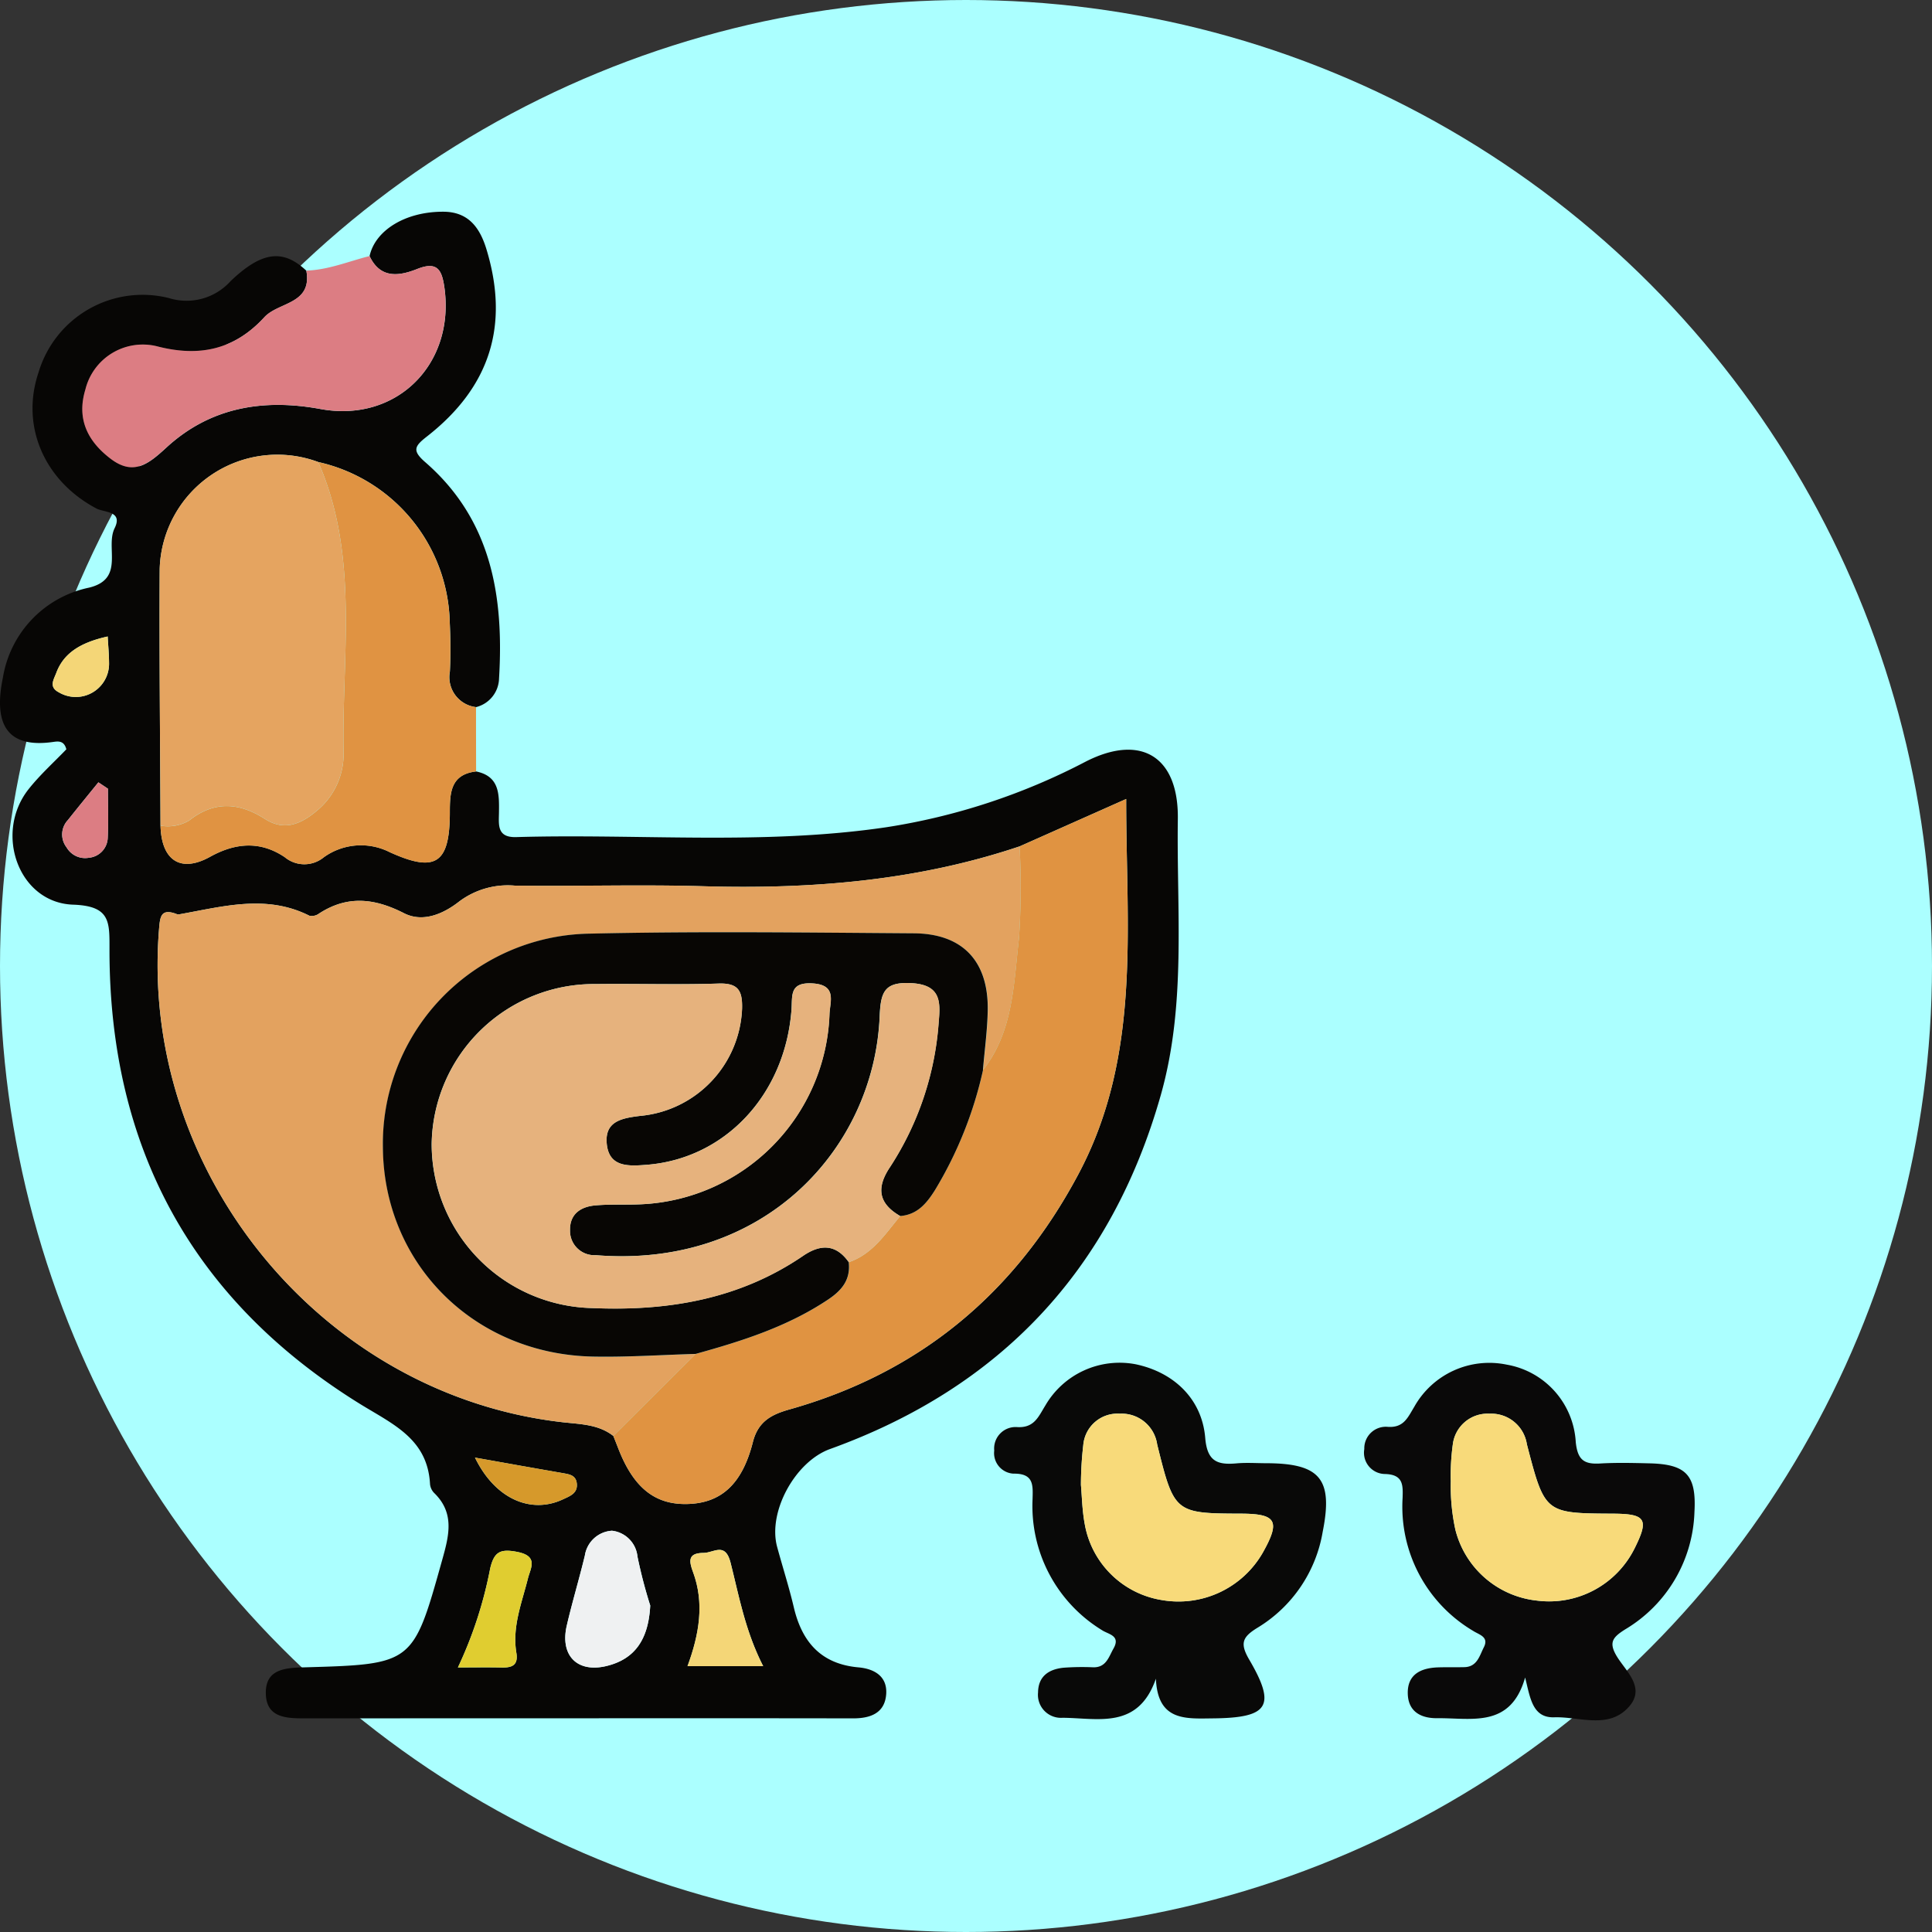 <svg xmlns="http://www.w3.org/2000/svg" xmlns:xlink="http://www.w3.org/1999/xlink" width="181" height="181" viewBox="0 0 181 181">
  <rect x="0" y="0" width="181" height="181" fill="#333333" stroke="none"/>
  <defs>
    <clipPath id="clip-path">
      <rect id="Rectángulo_353345" data-name="Rectángulo 353345" width="158.768" height="141.341" fill="none"/>
    </clipPath>
  </defs>
  <g id="Grupo_1003239" data-name="Grupo 1003239" transform="translate(-404 -735)">
    <g id="Grupo_992569" data-name="Grupo 992569" transform="translate(0 -718)">
      <circle id="Elipse_5684" data-name="Elipse 5684" cx="90.5" cy="90.5" r="90.5" transform="translate(404 1453)" fill="#abffff"/>
    </g>
    <g id="Grupo_1003205" data-name="Grupo 1003205" transform="translate(404 754.83)">
      <g id="Grupo_1003204" data-name="Grupo 1003204" clip-path="url(#clip-path)">
        <path id="Trazado_716658" data-name="Trazado 716658" d="M44.6,52.442c2.211.453,2.168,2.147,2.146,3.852-.015,1.128-.21,2.349,1.605,2.3C59.9,58.258,71.49,59.372,83,57.675a60.037,60.037,0,0,0,18.7-6.146c5.186-2.655,8.73-.494,8.646,5.378-.123,8.645.811,17.362-1.6,25.867C104.1,99.138,93.73,110.16,77.755,115.925c-3.246,1.172-5.843,5.872-4.949,9.166.512,1.888,1.114,3.754,1.561,5.657.766,3.26,2.56,5.319,6.058,5.63,1.482.132,2.7.833,2.6,2.477-.11,1.785-1.442,2.3-3.077,2.3q-13.168-.02-26.336-.006-12.548,0-25.1.006c-1.748,0-3.572-.079-3.609-2.342s1.792-2.388,3.538-2.436c10.288-.287,10.254-.3,12.994-10.094.631-2.252,1.182-4.36-.765-6.249a1.368,1.368,0,0,1-.383-.829c-.23-4.233-3.459-5.594-6.549-7.5C17.971,101.95,10.234,87.6,10.258,69.112c0-2.572.1-4.067-3.409-4.188-5.115-.176-7.436-6.71-4.158-10.836,1.074-1.352,2.378-2.521,3.524-3.718-.213-.861-.818-.749-1.259-.687-4.044.57-5.647-1.375-4.685-6.022a10.306,10.306,0,0,1,8.08-8.439c3.371-.823,1.494-3.754,2.388-5.569.8-1.622-.974-1.459-1.7-1.842-4.9-2.59-7.128-7.741-5.426-12.757a10.171,10.171,0,0,1,12.2-6.963A5.548,5.548,0,0,0,21.61,6.5c2.976-2.838,4.94-2.981,7.09-.97.576,3.163-2.608,2.919-3.932,4.362-2.813,3.066-6.12,3.759-10.1,2.715A5.54,5.54,0,0,0,8,16.678c-.824,2.729.194,4.814,2.359,6.466s3.565.486,5.251-1.061c4.089-3.751,9.038-4.584,14.407-3.593,7.105,1.31,12.63-4.159,11.619-11.385C41.4,5.489,41,4.617,39.1,5.367c-1.685.667-3.461.952-4.477-1.2.52-2.407,3.337-4.17,6.893-4.162,2.295,0,3.417,1.4,4.061,3.529C47.717,10.585,45.963,16.4,40,21.06c-1.165.91-1.417,1.317-.155,2.414,6.2,5.393,7.372,12.553,6.908,20.265A2.837,2.837,0,0,1,44.6,46.416a2.823,2.823,0,0,1-2.452-3.325c.081-1.539.06-3.089-.012-4.629A15.761,15.761,0,0,0,29.814,23.455,11.029,11.029,0,0,0,14.962,33.479c-.047,8.012.045,16.026.076,24.039.083,3.265,1.884,4.452,4.643,2.92,2.391-1.328,4.715-1.5,6.994.033a2.869,2.869,0,0,0,3.659.012A5.962,5.962,0,0,1,36.505,60c4.287,1.952,5.629,1.089,5.638-3.682,0-1.87.053-3.591,2.462-3.879m50.916,7.024C85.9,62.7,75.986,63.488,65.907,63.2c-5.883-.171-11.777.014-17.664-.057A7.6,7.6,0,0,0,43.055,64.6c-1.5,1.186-3.426,2.03-5.2,1.127-2.775-1.415-5.322-1.7-7.985.043a1.12,1.12,0,0,1-.887.189c-4.065-2.045-8.147-.841-12.23-.123a.658.658,0,0,1-.3-.07C15.107,65.3,15,66.02,14.905,67.14c-1.882,22.787,15.233,43.725,37.85,46.277,1.626.184,3.319.193,4.707,1.282.152.384.306.767.455,1.153,1.416,3.664,3.411,5.284,6.434,5.223,3.147-.063,5.168-1.792,6.184-5.808.5-1.983,1.817-2.6,3.451-3.061,12.184-3.441,21.091-10.87,27.032-22.01s4.475-23.084,4.489-35.173l-9.986,4.442m-34.6,71.123A45.164,45.164,0,0,1,59.722,126a2.707,2.707,0,0,0-2.39-2.424,2.738,2.738,0,0,0-2.538,2.318c-.527,2.2-1.183,4.362-1.694,6.563-.651,2.8.971,4.47,3.749,3.786,2.622-.645,3.905-2.473,4.067-5.655M71.5,136.266c-1.674-3.278-2.254-6.524-3.053-9.687-.5-1.979-1.562-.931-2.529-.925-1.463.009-1.386.723-.993,1.786,1.084,2.927.591,5.826-.515,8.826Zm-28.6.119c1.627,0,2.855-.022,4.083.007.976.023,1.588-.2,1.391-1.385-.4-2.433.511-4.668,1.085-6.96.239-.956,1.022-2.086-.991-2.484-1.623-.321-2.177.006-2.544,1.542a38.808,38.808,0,0,1-3.025,9.281m1.6-19.658c1.883,3.878,5.246,5.315,8.239,3.91.633-.3,1.4-.553,1.3-1.484-.081-.79-.713-.87-1.339-.978-2.6-.448-5.2-.917-8.2-1.449M10.087,39.8c-2.674.591-4.154,1.639-4.816,3.417-.231.621-.726,1.32.247,1.816a3.116,3.116,0,0,0,4.7-2.779c-.006-.811-.083-1.622-.128-2.454m.027,14.263-.9-.6C8.261,54.642,7.3,55.813,6.359,57a1.965,1.965,0,0,0-.125,2.554,2.007,2.007,0,0,0,2.1.975,1.942,1.942,0,0,0,1.758-1.86c.071-1.53.018-3.067.018-4.6" transform="translate(0 0)" fill="#070605"/>
        <path id="Trazado_716659" data-name="Trazado 716659" d="M221.1,203.31c-1.354,4.792-5.017,3.786-8.234,3.821-1.525.017-2.7-.609-2.761-2.253-.066-1.839,1.206-2.457,2.841-2.509.824-.026,1.65,0,2.474-.021,1.187-.033,1.408-1.075,1.808-1.857.507-.989-.441-1.175-1-1.54a13.516,13.516,0,0,1-6.609-12.461c.04-1.21.06-2.19-1.653-2.236a1.991,1.991,0,0,1-1.935-2.337,2.02,2.02,0,0,1,2.22-2.08c1.478.092,1.849-.875,2.452-1.862a8.051,8.051,0,0,1,8.656-3.97,7.816,7.816,0,0,1,6.483,7.264c.173,1.666.778,2.089,2.28,2,1.541-.092,3.092-.051,4.638-.014,3.427.084,4.4,1.1,4.2,4.571a13.28,13.28,0,0,1-6.478,10.978c-1.171.739-1.6,1.219-.774,2.565.857,1.388,2.672,2.9,1.14,4.661-1.9,2.186-4.656.939-7.024,1.017-2.06.068-2.254-1.859-2.728-3.738m-6.959-18.431a19.073,19.073,0,0,0,.426,4.59,8.845,8.845,0,0,0,7.617,6.643,8.939,8.939,0,0,0,9.168-4.88c1.373-2.746,1.065-3.245-2.012-3.261-6.4-.034-6.391-.037-8.074-6.5a3.372,3.372,0,0,0-3.5-2.865,3.282,3.282,0,0,0-3.442,2.9,21.21,21.21,0,0,0-.187,3.375" transform="translate(-78.216 -65.991)" fill="#0a0909"/>
        <path id="Trazado_716660" data-name="Trazado 716660" d="M165.3,203.418c-1.669,4.81-5.458,3.688-8.744,3.67a2.156,2.156,0,0,1-2.3-2.372c.017-1.525,1.02-2.181,2.39-2.318a23.584,23.584,0,0,1,2.787-.039c1.211.022,1.446-.976,1.891-1.757.7-1.23-.5-1.331-1.082-1.725a13.63,13.63,0,0,1-6.5-12.261c.03-1.284.151-2.434-1.8-2.4a1.927,1.927,0,0,1-1.791-2.164,2.009,2.009,0,0,1,2.114-2.2c1.64.112,2.024-.976,2.68-2.03a8.039,8.039,0,0,1,8.452-3.855c3.587.752,6.219,3.255,6.521,6.9.182,2.2,1.135,2.548,2.928,2.386.922-.083,1.858-.016,2.788-.014,5.035.009,6.28,1.463,5.29,6.419a13.027,13.027,0,0,1-6.061,8.965c-1.446.878-1.735,1.462-.821,3.02,2.553,4.357,1.8,5.445-3.36,5.5-2.587.027-5.223.292-5.385-3.732m-7.024-18.14c.091,1,.112,2.347.355,3.657a8.734,8.734,0,0,0,7.214,7.127,9.1,9.1,0,0,0,9.468-4.44c1.669-2.97,1.288-3.644-2.061-3.654-6.191-.018-6.251-.087-7.834-6.486a3.361,3.361,0,0,0-3.508-2.878,3.216,3.216,0,0,0-3.414,2.934,32.927,32.927,0,0,0-.22,3.741" transform="translate(-57.006 -65.987)" fill="#090908"/>
        <path id="Trazado_716661" data-name="Trazado 716661" d="M53.809,66.8c-2.41.288-2.458,2.009-2.462,3.88-.009,4.77-1.351,5.632-5.638,3.681a5.963,5.963,0,0,0-6.171.481,2.869,2.869,0,0,1-3.659-.012c-2.279-1.53-4.6-1.361-6.994-.034-2.759,1.532-4.56.345-4.643-2.92a3.918,3.918,0,0,0,2.679-.476c2.349-1.863,4.689-1.7,7.1-.154,1.773,1.138,3.315.516,4.775-.69a6.894,6.894,0,0,0,2.6-5.406c-.2-9.156,1.512-18.5-2.376-27.338A15.762,15.762,0,0,1,51.336,52.815c.071,1.54.092,3.089.011,4.629A2.823,2.823,0,0,0,53.8,60.77q0,3.013.009,6.025" transform="translate(-9.204 -14.354)" fill="#e09342"/>
        <path id="Trazado_716662" data-name="Trazado 716662" d="M39.344,6.71c1.016,2.156,2.792,1.872,4.477,1.2,1.894-.749,2.3.122,2.529,1.738,1.012,7.226-4.513,12.7-11.619,11.385-5.369-.99-10.318-.158-14.407,3.594-1.685,1.546-3.084,2.713-5.251,1.061s-3.183-3.737-2.359-6.466a5.54,5.54,0,0,1,6.67-4.075c3.983,1.043,7.29.35,10.1-2.716,1.324-1.443,4.507-1.2,3.932-4.362,2.065-.065,3.959-.868,5.924-1.363" transform="translate(-4.719 -2.547)" fill="#dc7d83"/>
        <path id="Trazado_716663" data-name="Trazado 716663" d="M66.5,151.091c-1.388-1.089-3.081-1.1-4.707-1.282-22.618-2.552-39.732-23.491-37.85-46.277.092-1.121.2-1.843,1.548-1.373a.664.664,0,0,0,.3.069c4.083-.718,8.165-1.922,12.23.123a1.12,1.12,0,0,0,.887-.189c2.663-1.74,5.209-1.458,7.985-.043,1.773.9,3.7.06,5.2-1.127a7.605,7.605,0,0,1,5.188-1.462c5.888.071,11.78-.113,17.664.057,10.079.291,19.993-.5,29.614-3.731a72.674,72.674,0,0,1-.055,8.585c-.5,4.257-.511,8.721-3.37,12.364.156-1.849.413-3.7.449-5.548.091-4.611-2.319-7.217-6.909-7.251-10.116-.074-20.237-.2-30.348.03a19.68,19.68,0,0,0-19.406,19.994c.057,10.923,8.535,19.417,19.707,19.63,3.194.061,6.393-.159,9.591-.251L66.5,151.091" transform="translate(-9.036 -36.392)" fill="#e3a25f"/>
        <path id="Trazado_716664" data-name="Trazado 716664" d="M127.263,114.087c2.859-3.643,2.865-8.106,3.37-12.364a72.678,72.678,0,0,0,.055-8.585l9.986-4.442c-.014,12.088,1.447,24.042-4.489,35.173s-14.848,18.569-27.032,22.01c-1.634.462-2.949,1.078-3.451,3.061-1.016,4.015-3.036,5.744-6.184,5.808-3.024.061-5.018-1.559-6.434-5.224-.149-.385-.3-.768-.455-1.152l7.715-7.682c4.34-1.2,8.6-2.553,12.409-5.092,1.321-.882,2.118-1.88,1.934-3.508,2.223-.753,3.419-2.648,4.814-4.322,1.6-.124,2.472-1.169,3.266-2.432a37.178,37.178,0,0,0,4.5-11.249" transform="translate(-35.167 -33.674)" fill="#e09341"/>
        <path id="Trazado_716665" data-name="Trazado 716665" d="M38.963,37.392c3.888,8.836,2.179,18.181,2.376,27.337a6.894,6.894,0,0,1-2.6,5.406c-1.46,1.207-3,1.828-4.775.69-2.411-1.547-4.751-1.709-7.1.153a3.921,3.921,0,0,1-2.679.476c-.032-8.013-.123-16.026-.076-24.039A11.028,11.028,0,0,1,38.963,37.392" transform="translate(-9.149 -13.938)" fill="#e5a460"/>
        <path id="Trazado_716666" data-name="Trazado 716666" d="M93.326,206.215c-.162,3.181-1.445,5.009-4.067,5.655-2.778.684-4.4-.983-3.749-3.786.511-2.2,1.166-4.367,1.694-6.563a2.738,2.738,0,0,1,2.539-2.318,2.707,2.707,0,0,1,2.389,2.424,45.163,45.163,0,0,0,1.194,4.588" transform="translate(-32.41 -75.627)" fill="#eff1f2"/>
        <path id="Trazado_716667" data-name="Trazado 716667" d="M110.914,212.993h-7.089c1.1-3,1.6-5.9.514-8.826-.393-1.063-.47-1.777.993-1.786.967-.006,2.029-1.054,2.528.925.8,3.163,1.379,6.409,3.053,9.687" transform="translate(-39.417 -76.727)" fill="#f4d677"/>
        <path id="Trazado_716668" data-name="Trazado 716668" d="M69.157,213.16a38.777,38.777,0,0,0,3.024-9.281c.368-1.536.922-1.864,2.545-1.542,2.012.4,1.23,1.529.991,2.484-.574,2.293-1.489,4.527-1.086,6.96.2,1.185-.416,1.408-1.391,1.385-1.228-.029-2.456-.007-4.083-.007" transform="translate(-26.256 -76.775)" fill="#e0cd30"/>
        <path id="Trazado_716669" data-name="Trazado 716669" d="M71.737,188.162c3,.532,5.6,1,8.2,1.449.625.108,1.258.188,1.339.978.1.931-.667,1.187-1.3,1.484-2.992,1.4-6.355-.032-8.239-3.91" transform="translate(-27.235 -71.436)" fill="#d6992b"/>
        <path id="Trazado_716670" data-name="Trazado 716670" d="M13.109,64.161c.045.832.123,1.643.128,2.453a3.116,3.116,0,0,1-4.7,2.779c-.973-.5-.478-1.2-.247-1.816.663-1.778,2.142-2.826,4.816-3.417" transform="translate(-3.022 -24.359)" fill="#f4d677"/>
        <path id="Trazado_716671" data-name="Trazado 716671" d="M13.677,86.785c0,1.534.053,3.07-.018,4.6a1.942,1.942,0,0,1-1.758,1.86,2.007,2.007,0,0,1-2.1-.975,1.965,1.965,0,0,1,.125-2.554c.942-1.185,1.9-2.356,2.854-3.533l.9.6" transform="translate(-3.562 -32.72)" fill="#dc7d83"/>
        <path id="Trazado_716672" data-name="Trazado 716672" d="M219.1,187.808a21.208,21.208,0,0,1,.187-3.375,3.282,3.282,0,0,1,3.442-2.9,3.372,3.372,0,0,1,3.5,2.865c1.682,6.465,1.669,6.468,8.074,6.5,3.077.016,3.385.516,2.012,3.261a8.939,8.939,0,0,1-9.168,4.88,8.845,8.845,0,0,1-7.617-6.643,19.073,19.073,0,0,1-.426-4.59" transform="translate(-83.183 -68.92)" fill="#f8da7a"/>
        <path id="Trazado_716673" data-name="Trazado 716673" d="M163.245,188.211a32.927,32.927,0,0,1,.22-3.741,3.216,3.216,0,0,1,3.414-2.934,3.361,3.361,0,0,1,3.508,2.878c1.583,6.4,1.643,6.468,7.834,6.486,3.349.01,3.73.684,2.061,3.654a9.1,9.1,0,0,1-9.468,4.44,8.734,8.734,0,0,1-7.214-7.127c-.243-1.31-.264-2.662-.355-3.657" transform="translate(-61.976 -68.921)" fill="#f8da7a"/>
        <path id="Trazado_716674" data-name="Trazado 716674" d="M114.055,121.73a37.177,37.177,0,0,1-4.5,11.249c-.794,1.262-1.665,2.308-3.266,2.432-2.058-1.184-2.254-2.664-.936-4.612a28.52,28.52,0,0,0,4.55-13.648c.174-1.886.135-3.4-2.535-3.556-2.547-.146-2.9.8-3,3.091-.511,12.4-10.844,23.679-26.613,22.39a2.277,2.277,0,0,1-2.4-2.323c-.036-1.535,1.007-2.218,2.367-2.339,1.437-.127,2.891-.038,4.334-.107a18.494,18.494,0,0,0,17.61-17.819c.038-1.151.742-2.741-1.6-2.872-2.181-.122-1.856,1.154-1.961,2.509-.616,7.945-6.233,13.909-13.55,14.485-1.72.135-3.587.256-3.762-2.05-.154-2.03,1.416-2.319,3.127-2.529a10.516,10.516,0,0,0,9.557-10.067c.04-1.692-.379-2.393-2.213-2.333-3.818.126-7.644,0-11.466.047a15.215,15.215,0,0,0-15.4,14.953,15.376,15.376,0,0,0,15.032,15.4c7.074.3,13.787-.811,19.768-4.894,1.615-1.1,3.058-1.122,4.273.591.184,1.628-.613,2.627-1.934,3.508-3.8,2.54-8.07,3.893-12.409,5.092-3.2.092-6.4.313-9.591.251-11.171-.214-19.649-8.707-19.707-19.63a19.681,19.681,0,0,1,19.406-19.994c10.112-.231,20.233-.1,30.349-.03,4.591.034,7,2.64,6.909,7.251-.037,1.851-.293,3.7-.449,5.548" transform="translate(-21.959 -41.317)" fill="#080604"/>
        <path id="Trazado_716675" data-name="Trazado 716675" d="M104.274,142.641c-1.215-1.712-2.659-1.693-4.274-.591-5.98,4.083-12.694,5.2-19.767,4.894A15.376,15.376,0,0,1,65.2,131.54a15.215,15.215,0,0,1,15.4-14.953c3.823-.046,7.648.079,11.467-.047,1.834-.061,2.254.64,2.213,2.331A10.519,10.519,0,0,1,84.72,128.94c-1.71.208-3.28.5-3.126,2.529.175,2.306,2.042,2.185,3.762,2.05,7.317-.575,12.934-6.539,13.55-14.485.1-1.353-.22-2.629,1.96-2.508,2.347.13,1.643,1.722,1.605,2.872a18.494,18.494,0,0,1-17.61,17.82c-1.444.069-2.9-.021-4.334.107-1.36.121-2.4.8-2.367,2.339a2.278,2.278,0,0,0,2.4,2.323c15.769,1.288,26.1-9.988,26.613-22.392.094-2.291.452-3.237,3-3.091,2.67.153,2.71,1.67,2.535,3.556a28.52,28.52,0,0,1-4.551,13.649c-1.318,1.948-1.121,3.429.937,4.612-1.4,1.674-2.592,3.569-4.814,4.321" transform="translate(-24.753 -44.225)" fill="#e6b27d"/>
      </g>
    </g>
  </g>
</svg>
